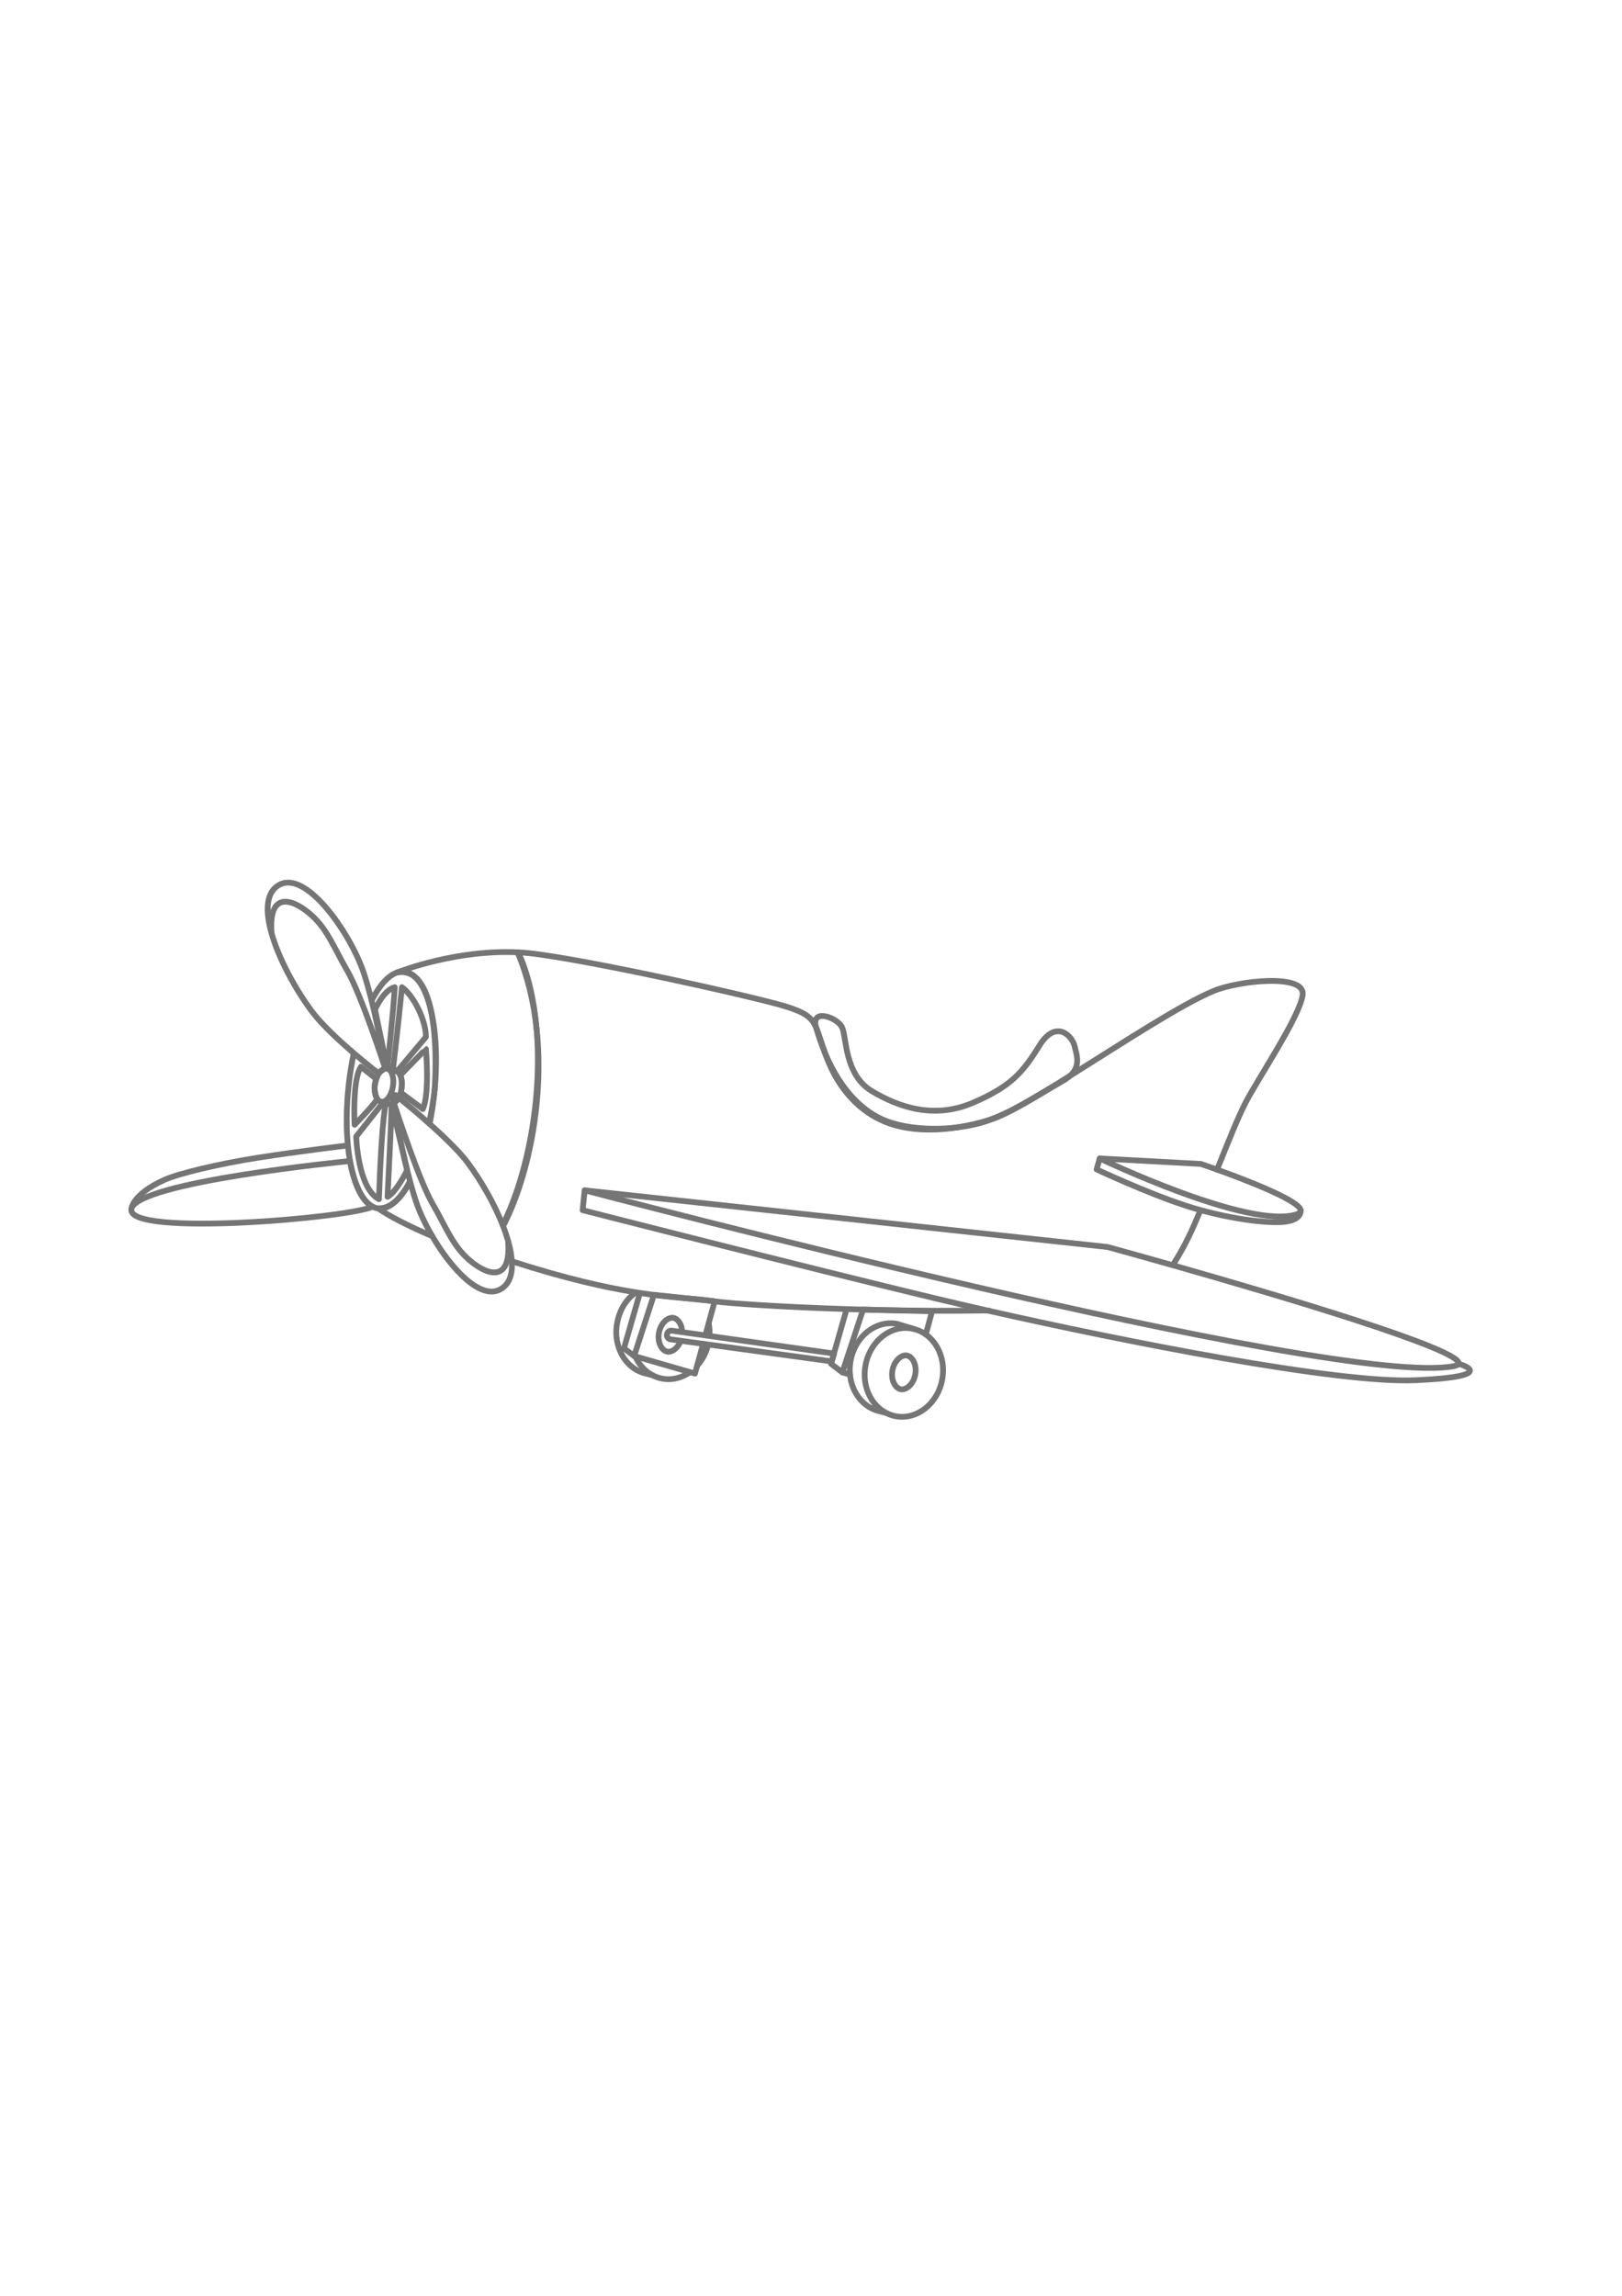 <?xml version="1.0" encoding="utf-8"?>
<!-- Generator: Adobe Illustrator 27.5.0, SVG Export Plug-In . SVG Version: 6.00 Build 0)  -->
<svg xmlns="http://www.w3.org/2000/svg" xmlns:xlink="http://www.w3.org/1999/xlink" viewBox="0 0 4500 2000" width="595" height="842" preserveAspectRatio="xMidYMid meet" data-scaled="true">
<g id="Ñëîé_2">
	<rect style="fill:#FFFFFF;" width="4500" height="2000"/>
</g>
<g id="Ñëîé_1">
	<g id="XMLID_00000041284871692225159570000016952241350166181264_">
		<g>
			<path style="fill:none;" d="M1112.807,804.663c3.152,12.021,1.413,28.497,0.195,36.736c-1.609,7.086-4,13.542-6.934,19.02
				c-5.826-4.717-9.151-7.347-9.151-7.347l-6.521,15.216c0,0,0.478,2.913,1.348,8.195c-1.761,1-3.587,1.674-5.391,1.978
				c-1.609,0.304-3.217,0.304-4.825,0.043l-23.911-6.521c13.629,2.304,28.128-16.477,32.432-41.931
				c3.913-23.259-2.043-44.039-13.499-49.191l20.542,5.478c1.326,0.217,2.609,0.652,3.804,1.239l0.37,0.282c0,0,0,0,0.043-0.065
				c3.739,1.978,6.847,5.673,9.151,10.586c0.131,0.261,0.261,0.522,0.37,0.783c0.696,1.543,1.304,3.195,1.826,4.956
				C1112.719,804.294,1112.763,804.489,1112.807,804.663z"/>
			<path style="fill:none;" d="M1076.549,780.861c11.456,5.152,17.411,25.932,13.499,49.191
				c-4.304,25.454-18.803,44.235-32.432,41.931c-4.478-0.761-8.304-3.695-11.26-8.217v-0.022c0,0-4.304-7.608-6.304-19.194
				c0-0.022,0-0.043,0-0.065c-0.826-6.934-0.652-14.673,0.696-22.737c0.761-4.434,1.804-8.695,3.13-12.651
				c0.021-0.087,0.043-0.152,0.087-0.239l-0.022-0.022c2.891-8.543,6.934-15.781,11.586-20.911l11.738-7.847h0.022
				c1.609-0.391,3.239-0.544,4.869-0.391h0.044L1076.549,780.861z"/>
			<path style="fill:none;" d="M1892.565,1510.84v0.022l-28.563-4.043c-6.108-0.87-11.89,2.935-13.521,8.891
				c-0.282,1.065-0.435,2.152-0.435,3.195c0,5.935,4.369,11.26,10.543,12.108l27.823,3.804l-0.065,0.522
				c-7.13,18.781-21.737,29.997-33.519,29.997c-1.196,0-2.369-0.109-3.565-0.326c-14.956-2.739-28.106-25.02-23.063-52.582
				c4.695-25.52,22.672-41.323,36.649-41.323c1.195,0,2.369,0.109,3.565,0.326C1880.913,1473.713,1892.13,1489.625,1892.565,1510.84
				z"/>
			<path style="fill:none;" d="M1811.267,1630.96l-15.02-4.152c-58.799-10.781-96.492-73.972-84.167-141.14
				c6.739-36.823,25.476-66.668,52.169-84.819l0.044-0.304c3.695,0.587,7.347,1.174,10.934,1.717l-0.109,0.761l-44.018,152.748
				l28.237,21.389l3.021,0.87C1772.727,1601.137,1789.747,1619.961,1811.267,1630.96z"/>
			<path style="fill:none;" d="M2488.621,1487.886l45.8,13.977c-1.478-0.348-2.978-0.652-4.5-0.935
				c-58.821-10.782-116.468,34.932-128.771,102.121c-10.368,56.517,14.651,110.208,57.886,132.228v0.022l-15.021-4.152
				c-47.278-8.673-80.884-51.213-85.862-102.47c-1.218-12.477-0.717-25.498,1.695-38.67
				C2372.153,1522.817,2429.8,1477.104,2488.621,1487.886z"/>
			<path style="fill:none;" d="M2516.184,1575.769c14.977,2.739,28.106,25.02,23.063,52.582
				c-4.674,25.541-22.672,41.322-36.649,41.322c-1.196,0-2.369-0.109-3.565-0.326c-14.955-2.739-28.106-25.019-23.063-52.582
				c4.695-25.52,22.672-41.322,36.649-41.322C2513.815,1575.443,2514.988,1575.552,2516.184,1575.769z"/>
			<path style="fill:none;" d="M1964.493,1545.207l-0.304,2.174c-5.652,22.129-16.303,41.54-30.215,56.93l16.607-60.995
				L1964.493,1545.207z"/>
			<path style="fill:none;" d="M1914.258,1621.831v0.022c-22.367,15.824-49.43,22.998-76.71,17.998
				c-9.347-1.717-18.129-4.739-26.28-8.891c-21.52-10.999-38.54-29.824-48.909-52.93L1914.258,1621.831z"/>
			<path style="fill:none;" d="M2568.44,1517.253c35.562,25.237,54.973,73.885,45.626,124.837
				c-12.303,67.168-69.95,112.881-128.75,102.1c-9.325-1.717-18.129-4.739-26.28-8.912c-43.236-22.02-68.255-75.711-57.886-132.228
				c12.303-67.19,69.95-112.903,128.771-102.121c1.521,0.282,3.021,0.587,4.5,0.935l0.044,0.022
				C2546.899,1504.776,2558.333,1510.079,2568.44,1517.253z M2539.247,1628.352c5.043-27.563-8.086-49.844-23.063-52.582
				c-1.196-0.217-2.369-0.326-3.565-0.326c-13.977,0-31.954,15.803-36.649,41.322c-5.043,27.563,8.108,49.844,23.063,52.582
				c1.196,0.217,2.369,0.326,3.565,0.326C2516.575,1669.674,2534.573,1653.893,2539.247,1628.352z"/>
			<path style="fill:none;" d="M1814.137,1407.719l-54.8,169.442l-28.237-21.389l44.018-152.748l0.109-0.761
				C1788.9,1404.328,1801.855,1406.132,1814.137,1407.719z"/>
			<path style="fill:none;" d="M1982.665,1425.543l-16.542,60.669v0.022l-8.716,31.997l-0.239,1.739l-64.603-9.108v-0.022
				c-0.435-21.215-11.651-37.127-24.15-39.409c-1.196-0.217-2.369-0.326-3.565-0.326c-13.977,0-31.954,15.803-36.649,41.323
				c-5.043,27.563,8.108,49.843,23.063,52.582c1.195,0.217,2.369,0.326,3.565,0.326c11.782,0,26.389-11.216,33.519-29.997
				l0.065-0.522l62.169,8.499l-16.607,60.995l-0.022,0.022l-5.847,21.498l-13.847-4l-151.9-43.8l-3.021-0.87l54.8-169.442
				c36.323,4.652,66.951,7.304,93.622,9.63l69.516,7.412l0.152,0.022C1978.992,1425.022,1980.731,1425.283,1982.665,1425.543z"/>
			<path style="fill:none;" d="M1968.319,1521.557l345.274,48.757l-6.217,21.781l-342.883-46.887l-13.912-1.891l-62.169-8.499
				l-27.823-3.804c-6.174-0.848-10.543-6.173-10.543-12.108c0-1.043,0.152-2.13,0.435-3.195c1.63-5.956,7.412-9.76,13.521-8.891
				l28.563,4.043l64.603,9.108L1968.319,1521.557z"/>
			<path style="fill:none;" d="M2394.39,1448.346l-57.408,174.224l-31.476-23.911l1.87-6.565l0.304,0.043l6.521-21.737l-0.609-0.087
				l34.823-121.968l0.043-1.369C2363.523,1447.476,2378.848,1447.933,2394.39,1448.346z"/>
			<path style="fill:none;" d="M2585.917,1453.019l-17.477,64.233c-10.108-7.173-21.542-12.477-33.975-15.368l-0.044-0.022
				l-45.8-13.977c-58.821-10.781-116.468,34.932-128.771,102.122c-2.413,13.173-2.913,26.193-1.695,38.67l-21.172-6.108
				l57.408-174.224c19.151,0.543,38.606,1,58.3,1.413L2585.917,1453.019z"/>
			<path style="fill:none;" d="M1095.113,554.163c-2.543,55.452-20.694,225.524-20.694,225.524L1040.4,616.136
				C1040.4,616.136,1064.311,561.793,1095.113,554.163z"/>
			<path style="fill:none;" d="M1115.154,554.163c31.758,22.846,66.537,90.231,66.537,138.053
				c-73.515,87.427-79.841,94.948-80.384,95.579c-0.131-0.087-0.261-0.152-0.413-0.217l-10.499-7.891
				C1090.396,779.687,1101.264,692.216,1115.154,554.163z"/>
			<path style="fill:none;" d="M1181.692,725.496c0,0,10.869,125.402-8.695,166.703c-60.864-45.648-60.864-45.648-60.864-45.648
				s0.391-1.956,0.869-5.152c0.37-1.565,0.674-3.195,0.957-4.826c2-11.869,1.413-23.085-1.152-31.91
				c-0.044-0.174-0.087-0.369-0.152-0.543c-0.478-1.783-1.087-3.434-1.826-4.956c-0.109-0.261-0.239-0.522-0.37-0.783
				C1180.409,726.148,1181.67,725.496,1181.692,725.496z"/>
			<path style="fill:none;" d="M1046.356,863.745v0.022c-0.043,0.565-1.782,9.108-62.473,71.907
				c-2.174-45.648-2.174-130.423,17.39-160.856c43.453,34.758,28.28,21.759,42.67,34.019c-0.022,0.087-0.044,0.174-0.065,0.261
				c-5.521,13.173-5.478,25.672-3.826,35.388c0,0.022,0,0.044,0,0.065C1040.987,852.246,1043.182,858.897,1046.356,863.745z"/>
			<path style="fill:none;" d="M1062.137,874.809l8.695,2.174c0,0-10.869,21.737-19.563,265.194
				c-59.039-31.345-63.038-173.898-63.038-173.898L1062.137,874.809z"/>
			<path style="fill:none;" d="M1124.262,1039.382l5.26,22.368c0,0-28.258,58.69-54.343,73.906
				c11.673-235.349,11.434-255.26,11.238-256.847L1124.262,1039.382z"/>
			<path style="fill:none;" d="M2981.534,718.301c5.565,24.129,17.542,54.126-12.999,81.732
				c-26.302,16.455-51.713,32.171-75.624,46.539c-0.413,0.261-0.826,0.5-1.217,0.739c-53.865,31.78-89.775,53.213-144.987,74.494
				c-31.976,9.803-62.321,16.738-90.883,21.172c-0.109,0.022-0.218,0.022-0.304,0.044c-73.255,8.673-159.399,2.847-217.416-26.911
				c-39.344-20.172-102.144-66.733-149.509-180.202c-11.238-31.454-17.064-53.539-24.52-70.276
				c-15.477-54.821,59.104-27.389,71.993-0.435c12.912,27.019,6.391,131.358,82.471,177.006
				c76.08,45.648,173.898,78.254,280.41,32.606c106.512-45.648,139.118-84.775,184.766-158.682
				C2929.365,642.221,2974.666,688.564,2981.534,718.301z"/>
			<path style="fill:none;" d="M979.666,1074.661c12.477,44.909,31.063,76.537,54.147,88.318
				c-67.45,31.693-678.136,83.536-669.441,7.456c8.695-76.08,606.664-134.097,606.664-134.097s0.043,0.217,0.109,0.652
				c0.5,3.152,2.913,17.52,7.956,35.649C979.275,1073.313,979.47,1073.987,979.666,1074.661z"/>
			<path style="fill:none;" d="M965.167,993.125c1.478,15.129,3.456,29.584,5.869,43.213c0,0-597.97,58.017-606.664,134.097
				c0,0,0-41.301,93.47-82.602c39.17-17.303,147.813-43.474,258.673-60.864c110.86-17.39,246.022-33.606,246.022-33.606
				L965.167,993.125z"/>
			<path style="fill:none;" d="M1420.084,1314.531c2.174,35.649-6.717,63.842-31.889,77.624
				c-55.625,30.475-136.01-56.799-189.136-147.661c-19.977-34.171-36.105-68.864-45.626-97.97
				c-5.282-16.151-10.369-33.584-15.216-51.604c-4.891-18.194-9.542-36.975-13.868-55.56
				c-16.629-71.255-28.672-139.792-32.606-162.877c0.369-0.174,0.739-0.391,1.087-0.63c12.651,38.91,71.472,217.307,106.251,277.193
				c39.127,67.385,56.517,119.555,106.512,160.856c50.67,41.844,111.577,56.973,104.339-52.169l0.718-0.196
				C1415.78,1280.317,1419.106,1298.207,1420.084,1314.531z"/>
			<path style="fill:none;" d="M1030.944,591.16c23.063,92.253,37.323,185.419,37.692,187.962
				c-1-3.108-65.886-202.96-104.708-269.824c-39.127-67.385-56.517-119.555-106.513-160.856
				c-50.67-41.866-111.577-56.973-104.339,52.169l-0.718,0.196c-16.368-59.843-14.238-110.534,22.455-130.619
				c76.537-41.931,199.982,139.118,234.762,245.631C1017.315,539.512,1024.488,565.292,1030.944,591.16z"/>
			<path style="fill:none;" d="M2739.186,1450.867c-50.735-11.499-97.905-22.498-140.227-32.628
				c-363.012-86.949-982.523-245.63-982.523-245.63l5.608-55.061c0,0,2086.34,550.734,2411.572,487.631
				c7.608-1.478,11.781-3.696,12.89-6.586l0.152,0.065c0,0,123.902,34.78-119.555,45.648
				C3712.014,1653.915,3123.696,1537.968,2739.186,1450.867z"/>
			<path style="fill:none;" d="M3253.641,1325.313c285.627,81.145,807.647,235.175,792.865,273.281
				c-1.109,2.891-5.282,5.108-12.89,6.586c-325.232,63.103-2411.572-487.631-2411.572-487.631l1450.786,157.225
				C3072.831,1274.774,3146.65,1294.924,3253.641,1325.313z"/>
			<path style="fill:none;" d="M3368.457,563.966c69.559-28.258,252.152-47.822,245.631,10.869
				c-6.521,58.69-123.902,232.588-158.682,299.974c-20.716,40.127-48.365,109.534-78.819,185.31
				c-26.976-9.673-45.083-15.759-45.083-15.759l-280.41-15.216l-8.695,30.432c0,0,139.118,65.212,245.631,99.991
				c14.085,4.587,28.28,8.847,42.431,12.76l-0.5,1.804c-6,14.216-11.999,28.237-18.02,41.953
				c-18.585,42.388-39.214,79.167-58.299,109.23c-106.991-30.389-180.81-50.539-180.81-50.539l-1450.786-157.225l-5.608,55.061
				c0,0,619.511,158.682,982.523,245.63c42.323,10.13,89.492,21.128,140.227,32.628c-95.601,1.522-193.701,0.87-286.497-1.109
				l-58.3-1.413c-15.542-0.413-30.866-0.87-45.93-1.369c-176.789-5.717-319.95-15.325-365.794-21.433l0.044-0.196l-5.282-0.565
				l-0.152-0.022c-20.411-3.174-43.018-5.13-69.516-7.412l-93.514-9.977l-0.109,0.348c-12.282-1.587-25.237-3.391-38.91-5.456
				c-3.587-0.544-7.239-1.13-10.934-1.717c-83.688-13.368-193.57-37.627-343.883-86.036l-0.326,0.022
				c-0.978-16.325-4.304-34.214-9.434-52.995c-3.956-14.499-9.021-29.563-14.933-44.822
				c66.038-126.185,115.055-340.579,92.992-546.974c-6.651-77.232-22.802-150.313-50.496-212.243
				c117.62,3.63,650.508,121.859,741.218,149.944c54.952,17.02,72.102,30.084,84.645,58.191c0.043,0.152,0.087,0.326,0.13,0.5
				c7.434,25.693,15.651,48.865,24.389,69.777c1.217,3.434,2.5,6.978,3.869,10.651c34.78,93.47,95.709,154.856,167.376,182.593
				c49.083,18.998,115.382,26.28,195.679,13.869c0.087-0.022,0.196-0.022,0.304-0.044c33.671-4.021,64.603-11.107,88.775-20.346
				c0.717-0.261,1.413-0.544,2.108-0.826c1.456-0.435,2.935-0.891,4.413-1.348c30.084-9.412,80.449-37.018,140.574-73.146
				c0.391-0.239,0.804-0.478,1.217-0.739c16.607-9.782,34.91-20.564,56.017-32.628c7.934-4.543,14.39-9.173,19.607-13.912
				C3111.24,710.845,3279.53,600.094,3368.457,563.966z"/>
			<path style="fill:none;" d="M3608.349,1176.5c0,0,0,0,0,0.022c-1.109,2.76-4.174,5.108-9.478,6.956
				c-130.423,45.648-547.778-154.334-547.778-154.334l280.41,15.216c0,0,18.107,6.087,45.083,15.759
				C3457.623,1089.203,3618.653,1150.698,3608.349,1176.5z"/>
			<path style="fill:none;" d="M3598.872,1183.478c5.304-1.848,8.369-4.195,9.478-6.956c-0.326,6.065-4.891,25.041-48.604,28.693
				c-45.279,3.782-136.379-7.195-229.284-32.888c-14.151-3.913-28.345-8.173-42.431-12.76
				c-106.512-34.779-245.631-99.991-245.631-99.991l8.695-30.432C3051.094,1029.143,3468.448,1229.126,3598.872,1183.478z"/>
			<path style="fill:none;" d="M1488.708,669.74c16.477,190.896-25.128,407.334-94.057,544.235
				c-23.976-61.06-61.429-125.533-97.752-173.963c-23.215-30.954-65.386-71.385-105.034-106.73
				c5.239-25.715,9.499-52.8,12.586-80.841c0.457-4.13,0.891-8.238,1.261-12.347c0-0.022,0-0.065,0.022-0.109
				c8.608-89.318,3.391-170.963-12.26-230.61c-7.847-33.019-19.672-61.669-37.236-79.123c-0.152-0.196-0.326-0.348-0.478-0.5
				c-10.108-10.912-21.433-17.455-33.78-18.803c-6.565-0.717-13.151,0.044-19.716,2.196c8.977-3.565,165.007-64.125,335.927-55.691
				c0,0.022,0.022,0.022,0.022,0.043c-0.761-0.021-1.478-0.021-2.195-0.043C1464.124,524.361,1480.883,596.551,1488.708,669.74z"/>
			<path style="fill:none;" d="M1410.65,1261.536l-0.718,0.196c7.239,109.142-53.669,94.013-104.339,52.169
				c-49.996-41.301-67.385-93.47-106.512-160.856c-34.78-59.886-93.601-238.284-106.251-277.193
				c4.912-3.043,9.499-8.434,13.238-15.433c15.738,12.76,49.713,40.714,85.797,72.863c39.649,35.344,81.819,75.776,105.034,106.73
				c36.323,48.431,73.776,112.903,97.752,173.963c0.37,0.913,0.717,1.826,1.065,2.739
				C1401.629,1231.973,1406.694,1247.037,1410.65,1261.536z"/>
			<path style="fill:none;" d="M1205.712,840.095c-0.37,4.108-0.804,8.217-1.261,12.347c-3.087,28.041-7.347,55.125-12.586,80.841
				c-36.084-32.149-70.059-60.104-85.797-72.863c2.935-5.478,5.326-11.934,6.934-19.02c-0.478,3.195-0.869,5.152-0.869,5.152
				s0,0,60.864,45.648c19.563-41.301,8.695-166.703,8.695-166.703c-0.022,0-1.282,0.652-71.233,72.885
				c-2.304-4.912-5.413-8.608-9.151-10.586c0.543-0.63,6.869-8.152,80.384-95.579c0-47.822-34.779-115.207-66.537-138.053
				c-13.89,138.053-24.759,225.524-24.759,225.524l10.499,7.891c-1.196-0.587-2.478-1.022-3.804-1.239l-20.542-5.478
				c-1.065-0.5-2.195-0.848-3.369-1.043c-0.326-0.065-0.652-0.109-0.978-0.131h-0.044c-1.63-0.152-3.26,0-4.869,0.391l1.37-0.913
				c0,0,0-0.022-0.022-0.044c-0.37-2.543-14.629-95.709-37.692-187.962c21.498-41.67,46.083-69.559,70.907-77.863
				c22.194-3.913,39.866,2.717,53.908,16.455c0.152,0.152,0.326,0.304,0.478,0.5c15.499,16.977,28.15,44.3,37.236,79.123
				c23.042,96.448,12.303,230.023,12.303,230.023s-0.022,0.196-0.044,0.587C1205.712,840.029,1205.712,840.073,1205.712,840.095z
				 M1074.418,779.687c0,0,18.151-170.072,20.694-225.524c-30.802,7.63-54.713,61.973-54.713,61.973L1074.418,779.687z"/>
			<path style="fill:none;" d="M1153.433,1146.524c9.521,29.106,25.65,63.799,45.626,97.97
				c-63.712-26.432-124.033-57.865-149.313-76.645c29.889,3.282,60.538-24.302,86.949-72.516l1.521-0.413
				C1143.065,1112.94,1148.151,1130.374,1153.433,1146.524z"/>
			<path style="fill:none;" d="M1049.747,1167.849c-5.521-0.609-10.825-2.239-15.933-4.869
				c-28.345-14.933-45.17-56.777-54.147-88.318c-0.196-0.674-0.391-1.348-0.565-2.022c-3.022-11.129-5.695-23.041-7.956-35.649
				c-0.065-0.435-0.109-0.652-0.109-0.652c-2.413-13.629-4.391-28.085-5.869-43.213c-4.869-49.604-4.5-106.621,2.108-166.768
				c3.391-30.802,8.195-60.43,14.173-88.384l0.478-0.543c37.084,31.693,67.168,54.778,67.168,54.778l6.434-4.282
				c-4.652,5.13-8.695,12.369-11.586,20.911c-14.39-12.26,0.782,0.739-42.67-34.019c-19.563,30.432-19.563,115.207-17.39,160.856
				c60.69-62.799,62.429-71.341,62.473-71.907c2.956,4.521,6.782,7.456,11.26,8.217l23.911,6.521
				c1.608,0.261,3.217,0.261,4.825-0.043l0.043,0.217c0.022,0,0.022,0.022,0.022,0.065v0.065
				c0.196,1.587,0.435,21.498-11.238,256.847c26.085-15.216,54.343-73.906,54.343-73.906l-5.26-22.368l0.087-0.022
				c4.326,18.585,8.977,37.366,13.868,55.56l-1.521,0.413C1110.285,1143.546,1079.635,1171.131,1049.747,1167.849z
				 M1070.832,876.983l-8.695-2.174l-73.906,93.47c0,0,3.999,142.553,63.038,173.898
				C1059.963,898.72,1070.832,876.983,1070.832,876.983z"/>
			<path style="fill:none;" d="M1068.636,779.122c0.022,0.022,0.022,0.044,0.022,0.044l-1.37,0.913h-0.022
				c-4.087,1.043-8.108,3.782-11.738,7.847l-6.434,4.282c0,0-30.084-23.085-67.168-54.778
				c-40.235-34.367-88.666-78.906-115.816-115.099c-45.974-61.299-93.731-148.27-113.751-221.524l0.718-0.196
				c-7.239-109.143,53.669-94.035,104.339-52.169c49.996,41.301,67.385,93.47,106.513,160.856
				C1002.751,576.161,1067.636,776.013,1068.636,779.122z"/>
		</g>
		<g>
			<path style="fill:none;stroke:#757575;stroke-width:16;stroke-linecap:round;stroke-linejoin:round;stroke-miterlimit:10;" d="
				M2655.52,943.021c-80.297,12.412-146.596,5.13-195.679-13.869c-71.667-27.737-132.597-89.123-167.376-182.593
				c-1.369-3.674-2.652-7.217-3.869-10.651c-11.238-31.454-17.064-53.539-24.52-70.276c-12.543-28.106-29.693-41.17-84.645-58.191
				c-90.709-28.084-623.598-146.313-741.218-149.944c-0.761-0.021-1.478-0.021-2.195-0.043
				c28.106,66.907,44.866,139.097,52.691,212.286c22.063,206.395-26.954,420.789-92.992,546.974"/>
			<path style="fill:none;stroke:#757575;stroke-width:16;stroke-linecap:round;stroke-linejoin:round;stroke-miterlimit:10;" d="
				M2891.695,847.311c-60.125,36.127-110.49,63.734-140.574,73.146c-1.478,0.456-2.957,0.913-4.413,1.348
				c-31.976,9.803-62.321,16.738-90.883,21.172"/>
			<path style="fill:none;stroke:#757575;stroke-width:16;stroke-linecap:round;stroke-linejoin:round;stroke-miterlimit:10;" d="
				M3376.587,1060.141v-0.022c30.454-75.776,58.104-145.183,78.819-185.31c34.78-67.386,152.161-241.283,158.682-299.974
				c6.521-58.69-176.072-39.127-245.631-10.869c-88.927,36.127-257.217,146.878-399.921,236.066
				c-26.302,16.455-51.713,32.171-75.624,46.539"/>
			<path style="fill:none;stroke:#757575;stroke-width:16;stroke-linecap:round;stroke-linejoin:round;stroke-miterlimit:10;" d="
				M3253.641,1325.313c19.085-30.063,39.714-66.842,58.299-109.23c6.021-13.716,12.021-27.737,18.02-41.953"/>
			<path style="fill:none;stroke:#757575;stroke-width:16;stroke-linecap:round;stroke-linejoin:round;stroke-miterlimit:10;" d="
				M1977.427,1424.783c1.565,0.239,3.304,0.5,5.239,0.761c45.844,6.108,189.005,15.716,365.794,21.433
				c15.064,0.5,30.389,0.956,45.93,1.369c19.151,0.543,38.606,1,58.3,1.413c92.796,1.978,190.896,2.63,286.497,1.109
				c1.239-0.022,2.478-0.043,3.717-0.065"/>
			<path style="fill:none;stroke:#757575;stroke-width:16;stroke-linecap:round;stroke-linejoin:round;stroke-miterlimit:10;" d="
				M1420.41,1314.51c150.313,48.409,260.195,72.668,343.883,86.036c3.695,0.587,7.347,1.174,10.934,1.717
				c13.673,2.065,26.628,3.869,38.91,5.456c36.323,4.652,66.951,7.304,93.622,9.63c26.498,2.282,49.104,4.239,69.516,7.412"/>
			<path style="fill:none;stroke:#757575;stroke-width:16;stroke-linecap:round;stroke-linejoin:round;stroke-miterlimit:10;" d="
				M2288.595,735.908c-8.739-20.911-16.955-44.083-24.389-69.777c-0.043-0.174-0.087-0.348-0.13-0.5
				c-15.477-54.821,59.104-27.389,71.993-0.435c12.912,27.019,6.391,131.358,82.471,177.006
				c76.08,45.648,173.898,78.254,280.41,32.606c106.512-45.648,139.118-84.775,184.766-158.682
				c45.648-73.907,90.949-27.563,97.818,2.173c5.565,24.129,17.542,54.126-12.999,81.732c-5.217,4.739-11.673,9.369-19.607,13.912
				c-21.107,12.064-39.41,22.846-56.017,32.628c-0.413,0.261-0.826,0.5-1.217,0.739c-53.865,31.78-89.775,53.213-144.987,74.494
				c-0.696,0.283-1.391,0.565-2.108,0.826c-24.172,9.238-55.104,16.325-88.775,20.346c-0.109,0.022-0.218,0.022-0.304,0.044
				c-73.255,8.673-159.399,2.847-217.416-26.911C2398.76,895.938,2335.96,849.376,2288.595,735.908z"/>
			<path style="fill:none;stroke:#757575;stroke-width:16;stroke-linecap:round;stroke-linejoin:round;stroke-miterlimit:10;" d="
				M3608.349,1176.522c-1.109,2.76-4.174,5.108-9.478,6.956c-130.423,45.648-547.778-154.334-547.778-154.334l280.41,15.216
				c0,0,18.107,6.087,45.083,15.759c81.036,29.084,242.066,90.579,231.762,116.381"/>
			<path style="fill:none;stroke:#757575;stroke-width:16;stroke-linecap:round;stroke-linejoin:round;stroke-miterlimit:10;" d="
				M3051.094,1029.143l-8.695,30.432c0,0,139.118,65.212,245.631,99.991c14.085,4.587,28.28,8.847,42.431,12.76
				c92.905,25.694,184.006,36.671,229.284,32.888c43.714-3.652,48.279-22.628,48.604-28.693c0-0.022,0-0.022,0-0.022
				c0.065-1.174-0.022-1.848-0.022-1.848"/>
			<path style="fill:none;stroke:#757575;stroke-width:16;stroke-linecap:round;stroke-linejoin:round;stroke-miterlimit:10;" d="
				M1622.045,1117.549l1450.786,157.225c0,0,73.819,20.15,180.81,50.539c285.627,81.145,807.647,235.175,792.865,273.281
				c-1.109,2.891-5.282,5.108-12.89,6.586C3708.384,1668.283,1622.045,1117.549,1622.045,1117.549z"/>
			<path style="fill:none;stroke:#757575;stroke-width:16;stroke-linecap:round;stroke-linejoin:round;stroke-miterlimit:10;" d="
				M1622.045,1117.549l-5.608,55.061c0,0,619.511,158.682,982.523,245.63c42.323,10.13,89.492,21.128,140.227,32.628
				c384.51,87.101,972.828,203.047,1187.918,193.439c243.457-10.868,119.555-45.648,119.555-45.648"/>
			<path style="fill:none;stroke:#757575;stroke-width:16;stroke-linecap:round;stroke-linejoin:round;stroke-miterlimit:10;" d="
				M1101.851,513.297c-24.824,8.304-49.409,36.192-70.907,77.863v0.022"/>
			<path style="fill:none;stroke:#757575;stroke-width:16;stroke-linecap:round;stroke-linejoin:round;stroke-miterlimit:10;" d="
				M1155.759,529.752c-10.108-10.912-21.433-17.455-33.78-18.803c-6.565-0.717-13.151,0.044-19.716,2.196"/>
			<path style="fill:none;stroke:#757575;stroke-width:16;stroke-linecap:round;stroke-linejoin:round;stroke-miterlimit:10;" d="
				M1205.733,839.986c8.608-89.318,3.391-170.963-12.26-230.61c-9.086-34.823-21.737-62.147-37.236-79.123"/>
			<path style="fill:none;stroke:#757575;stroke-width:16;stroke-linecap:round;stroke-linejoin:round;stroke-miterlimit:10;" d="
				M1191.865,933.282c5.239-25.715,9.499-52.8,12.586-80.841c0.457-4.13,0.891-8.238,1.261-12.347"/>
			<path style="fill:none;stroke:#757575;stroke-width:16;stroke-linecap:round;stroke-linejoin:round;stroke-miterlimit:10;" d="
				M979.666,1074.661c12.477,44.909,31.063,76.537,54.147,88.318c5.108,2.63,10.412,4.261,15.933,4.869
				c29.889,3.282,60.538-24.302,86.949-72.516"/>
			<path style="fill:none;stroke:#757575;stroke-width:16;stroke-linecap:round;stroke-linejoin:round;stroke-miterlimit:10;" d="
				M971.145,1036.99c2.26,12.608,4.934,24.52,7.956,35.649"/>
			<path style="fill:none;stroke:#757575;stroke-width:16;stroke-linecap:round;stroke-linejoin:round;stroke-miterlimit:10;" d="
				M981.448,737.973c-5.978,27.954-10.782,57.582-14.173,88.384c-6.608,60.147-6.977,117.164-2.108,166.768
				c1.478,15.129,3.456,29.584,5.869,43.213"/>
			<path style="fill:none;stroke:#757575;stroke-width:16;stroke-linecap:round;stroke-linejoin:round;stroke-miterlimit:10;" d="
				M1199.06,1244.494c-63.712-26.432-124.033-57.865-149.313-76.645c35.606,0.13,64.016-30.389,86.297-72.863"/>
			<path style="fill:none;stroke:#757575;stroke-width:16;stroke-linecap:round;stroke-linejoin:round;stroke-miterlimit:10;" d="
				M1190.387,931.326c10.477-48.604,14.716-85.71,15.325-91.231c0-0.022,0-0.065,0.022-0.109c0.022-0.391,0.044-0.587,0.044-0.587
				s10.738-133.575-12.303-230.023c-7.847-33.019-19.672-61.669-37.236-79.123c-0.152-0.196-0.326-0.348-0.478-0.5
				c-14.042-13.738-31.715-20.368-53.908-16.455c0,0,0.13-0.065,0.413-0.152c8.977-3.565,165.007-64.125,335.927-55.691
				c0,0.022,0.022,0.022,0.022,0.043c27.693,61.93,43.844,135.01,50.496,212.243c16.477,190.896-25.128,407.334-94.057,544.235"/>
			<path style="fill:none;stroke:#757575;stroke-width:16;stroke-linecap:round;stroke-linejoin:round;stroke-miterlimit:10;" d="
				M1072.202,779.687c0.326,0.022,0.652,0.065,0.978,0.131c1.174,0.196,2.304,0.543,3.369,1.043
				c11.456,5.152,17.411,25.932,13.499,49.191c-4.304,25.454-18.803,44.235-32.432,41.931c-4.478-0.761-8.304-3.695-11.26-8.217"/>
			<path style="fill:none;stroke:#757575;stroke-width:16;stroke-linecap:round;stroke-linejoin:round;stroke-miterlimit:10;" d="
				M1067.289,780.078c1.609-0.391,3.239-0.544,4.869-0.391"/>
			<path style="fill:none;stroke:#757575;stroke-width:16;stroke-linecap:round;stroke-linejoin:round;stroke-miterlimit:10;" d="
				M1040.052,844.485c-0.826-6.934-0.652-14.673,0.696-22.737c0.761-4.434,1.804-8.695,3.13-12.651
				c0.021-0.087,0.043-0.174,0.065-0.261c2.891-8.543,6.934-15.781,11.586-20.911c3.63-4.065,7.652-6.804,11.738-7.847"/>
			<path style="fill:none;stroke:#757575;stroke-width:16;stroke-linecap:round;stroke-linejoin:round;stroke-miterlimit:10;" d="
				M1046.356,863.745c-3.174-4.847-5.369-11.499-6.304-19.194"/>
			<path style="fill:none;stroke:#757575;stroke-width:16;stroke-linecap:round;stroke-linejoin:round;stroke-miterlimit:10;" d="
				M1110.459,798.381c-2.304-4.912-5.413-8.608-9.151-10.586c-0.131-0.087-0.261-0.152-0.413-0.217
				c-1.196-0.587-2.478-1.022-3.804-1.239l-20.542-5.478l-4.347-1.174h-0.044"/>
			<path style="fill:none;stroke:#757575;stroke-width:16;stroke-linecap:round;stroke-linejoin:round;stroke-miterlimit:10;" d="
				M1057.616,871.983l23.911,6.521c1.608,0.261,3.217,0.261,4.825-0.043c1.804-0.305,3.63-0.978,5.391-1.978
				c0.369-0.174,0.739-0.391,1.087-0.63c4.912-3.043,9.499-8.434,13.238-15.433c2.935-5.478,5.326-11.934,6.934-19.02
				c0.37-1.565,0.674-3.195,0.957-4.826c2-11.869,1.413-23.085-1.152-31.91c-0.044-0.174-0.087-0.369-0.152-0.543
				c-0.522-1.761-1.13-3.413-1.826-4.956"/>
			<path style="fill:none;stroke:#757575;stroke-width:16;stroke-linecap:round;stroke-linejoin:round;stroke-miterlimit:10;" d="
				M1090.396,868.288l6.521-15.216c0,0,3.326,2.63,9.151,7.347c15.738,12.76,49.713,40.714,85.797,72.863
				c39.649,35.344,81.819,75.776,105.034,106.73c36.323,48.431,73.776,112.903,97.752,173.963c0.37,0.913,0.717,1.826,1.065,2.739
				c5.912,15.259,10.977,30.323,14.933,44.822c5.13,18.781,8.456,36.671,9.434,52.995c2.174,35.649-6.717,63.842-31.889,77.624
				c-55.625,30.475-136.01-56.799-189.136-147.661c-19.977-34.171-36.105-68.864-45.626-97.97
				c-5.282-16.151-10.369-33.584-15.216-51.604c-4.891-18.194-9.542-36.975-13.868-55.56
				c-16.629-71.255-28.672-139.792-32.606-162.877C1090.874,871.201,1090.396,868.288,1090.396,868.288z"/>
			<path style="fill:none;stroke:#757575;stroke-width:16;stroke-linecap:round;stroke-linejoin:round;stroke-miterlimit:10;" d="
				M1090.396,868.288c0,0,0.87,2.695,2.435,7.565c12.651,38.91,71.472,217.307,106.251,277.193
				c39.127,67.385,56.517,119.555,106.512,160.856c50.67,41.844,111.577,56.973,104.339-52.169"/>
			<path style="fill:none;stroke:#757575;stroke-width:16;stroke-linecap:round;stroke-linejoin:round;stroke-miterlimit:10;" d="
				M1068.658,779.165l-1.37,0.913h-0.022l-11.738,7.847l-6.434,4.282c0,0-30.084-23.085-67.168-54.778
				c-40.235-34.367-88.666-78.906-115.816-115.099c-45.974-61.299-93.731-148.27-113.751-221.524
				c-16.368-59.843-14.238-110.534,22.455-130.619c76.537-41.931,199.982,139.118,234.762,245.631
				c7.738,23.693,14.912,49.474,21.368,75.341c23.063,92.253,37.323,185.419,37.692,187.962"/>
			<path style="fill:none;stroke:#757575;stroke-width:16;stroke-linecap:round;stroke-linejoin:round;stroke-miterlimit:10;" d="
				M1068.658,779.165c0,0,0-0.022-0.022-0.044c-1-3.108-65.886-202.96-104.708-269.824
				c-39.127-67.385-56.517-119.555-106.513-160.856c-50.67-41.866-111.577-56.973-104.339,52.169"/>
			<path style="fill:none;stroke:#757575;stroke-width:16;stroke-linecap:round;stroke-linejoin:round;stroke-miterlimit:10;" d="
				M971.036,1036.338c0,0-597.97,58.017-606.664,134.097c-8.695,76.08,601.991,24.237,669.441-7.456
				c-28.345-14.933-45.17-56.777-54.147-88.318c-0.196-0.674-0.391-1.348-0.565-2.022c-5.043-18.129-7.456-32.497-7.956-35.649
				C971.08,1036.556,971.036,1036.338,971.036,1036.338z"/>
			<path style="fill:none;stroke:#757575;stroke-width:16;stroke-linecap:round;stroke-linejoin:round;stroke-miterlimit:10;" d="
				M364.372,1170.435c0,0,0-41.301,93.47-82.602c39.17-17.303,147.813-43.474,258.673-60.864
				c110.86-17.39,246.022-33.606,246.022-33.606"/>
			<path style="fill:none;stroke:#757575;stroke-width:16;stroke-linecap:round;stroke-linejoin:round;stroke-miterlimit:10;" d="
				M1100.895,787.578l-10.499-7.891c0,0,10.869-87.471,24.759-225.524c31.758,22.846,66.537,90.231,66.537,138.053
				c-73.515,87.427-79.841,94.948-80.384,95.579c-0.043,0.065-0.043,0.065-0.043,0.065L1100.895,787.578z"/>
			<path style="fill:none;stroke:#757575;stroke-width:16;stroke-linecap:round;stroke-linejoin:round;stroke-miterlimit:10;" d="
				M1110.459,798.381c69.951-72.233,71.211-72.885,71.233-72.885c0,0,10.869,125.402-8.695,166.703
				c-60.864-45.648-60.864-45.648-60.864-45.648s0.391-1.956,0.869-5.152c1.217-8.238,2.956-24.715-0.195-36.736
				c-0.044-0.174-0.087-0.369-0.152-0.543c-0.478-1.783-1.087-3.434-1.826-4.956C1110.72,798.903,1110.589,798.642,1110.459,798.381
				z"/>
			<path style="fill:none;stroke:#757575;stroke-width:16;stroke-linecap:round;stroke-linejoin:round;stroke-miterlimit:10;" d="
				M1074.418,779.687c0,0,18.151-170.072,20.694-225.524c-30.802,7.63-54.713,61.973-54.713,61.973L1074.418,779.687z"/>
			<path style="fill:none;stroke:#757575;stroke-width:16;stroke-linecap:round;stroke-linejoin:round;stroke-miterlimit:10;" d="
				M1070.832,876.983c0,0-10.869,21.737-19.563,265.194c-59.039-31.345-63.038-173.898-63.038-173.898l73.906-93.47
				L1070.832,876.983z"/>
			<path style="fill:none;stroke:#757575;stroke-width:16;stroke-linecap:round;stroke-linejoin:round;stroke-miterlimit:10;" d="
				M1046.356,863.745v0.022c-0.043,0.565-1.782,9.108-62.473,71.907c-2.174-45.648-2.174-130.423,17.39-160.856
				c43.453,34.758,28.28,21.759,42.67,34.019l0.022,0.022c-0.043,0.087-0.065,0.152-0.087,0.239
				c-5.521,13.173-5.478,25.672-3.826,35.388c0,0.022,0,0.044,0,0.065C1042.052,856.137,1046.356,863.745,1046.356,863.745z"/>
			<path style="fill:none;stroke:#757575;stroke-width:16;stroke-linecap:round;stroke-linejoin:round;stroke-miterlimit:10;" d="
				M1086.396,878.678c0.022,0,0.022,0.022,0.022,0.065v0.065c0.196,1.587,0.435,21.498-11.238,256.847
				c26.085-15.216,54.343-73.906,54.343-73.906l-5.26-22.368l-37.844-160.573"/>
			<path style="fill:none;stroke:#757575;stroke-width:16;stroke-linecap:round;stroke-linejoin:round;stroke-miterlimit:10;" d="
				M2534.465,1501.885c12.434,2.891,23.867,8.195,33.975,15.368c35.562,25.237,54.973,73.885,45.626,124.837
				c-12.303,67.168-69.95,112.881-128.75,102.1c-9.325-1.717-18.129-4.739-26.28-8.912c-43.236-22.02-68.255-75.711-57.886-132.228
				c12.303-67.19,69.95-112.903,128.771-102.121c1.521,0.282,3.021,0.587,4.5,0.935"/>
			<path style="fill:none;stroke:#757575;stroke-width:16;stroke-linecap:round;stroke-linejoin:round;stroke-miterlimit:10;" d="
				M2502.598,1669.674c-1.196,0-2.369-0.109-3.565-0.326c-14.955-2.739-28.106-25.019-23.063-52.582
				c4.695-25.52,22.672-41.322,36.649-41.322c1.196,0,2.369,0.109,3.565,0.326c14.977,2.739,28.106,25.02,23.063,52.582
				C2534.573,1653.893,2516.575,1669.674,2502.598,1669.674z"/>
			<path style="fill:none;stroke:#757575;stroke-width:16;stroke-linecap:round;stroke-linejoin:round;stroke-miterlimit:10;" d="
				M2534.465,1501.885l-0.044-0.022l-45.8-13.977c-58.821-10.781-116.468,34.932-128.771,102.122
				c-2.413,13.173-2.913,26.193-1.695,38.67c4.978,51.257,38.583,93.796,85.862,102.47l15.021,4.152"/>
			<path style="fill:none;stroke:#757575;stroke-width:16;stroke-linecap:round;stroke-linejoin:round;stroke-miterlimit:10;" d="
				M1914.258,1621.853c-22.367,15.824-49.43,22.998-76.71,17.998c-9.347-1.717-18.129-4.739-26.28-8.891
				c-21.52-10.999-38.54-29.824-48.909-52.93"/>
			<path style="fill:none;stroke:#757575;stroke-width:16;stroke-linecap:round;stroke-linejoin:round;stroke-miterlimit:10;" d="
				M1964.189,1547.381c-5.652,22.129-16.303,41.54-30.215,56.93"/>
			<path style="fill:none;stroke:#757575;stroke-width:16;stroke-linecap:round;stroke-linejoin:round;stroke-miterlimit:10;" d="
				M1966.123,1486.234c2.217,11.303,3.021,23.193,2.196,35.323v0.022"/>
			<path style="fill:none;stroke:#757575;stroke-width:16;stroke-linecap:round;stroke-linejoin:round;stroke-miterlimit:10;" d="
				M1888.347,1535.338c-7.13,18.781-21.737,29.997-33.519,29.997c-1.196,0-2.369-0.109-3.565-0.326
				c-14.956-2.739-28.106-25.02-23.063-52.582c4.695-25.52,22.672-41.323,36.649-41.323c1.195,0,2.369,0.109,3.565,0.326
				c12.499,2.282,23.715,18.194,24.15,39.409"/>
			<path style="fill:none;stroke:#757575;stroke-width:16;stroke-linecap:round;stroke-linejoin:round;stroke-miterlimit:10;" d="
				M1764.25,1400.85c-26.693,18.151-45.431,47.996-52.169,84.819c-12.325,67.168,25.367,130.358,84.167,141.14l15.02,4.152"/>
			
				<polyline style="fill:none;stroke:#757575;stroke-width:16;stroke-linecap:round;stroke-linejoin:round;stroke-miterlimit:10;" points="
				2358.154,1628.678 2336.982,1622.57 2394.39,1448.346 2452.689,1449.759 2585.917,1453.019 2568.44,1517.253 2568.44,1517.275 
							"/>
			
				<polyline style="fill:none;stroke:#757575;stroke-width:16;stroke-linecap:round;stroke-linejoin:round;stroke-miterlimit:10;" points="
				2336.982,1622.57 2305.507,1598.659 2307.376,1592.094 2313.593,1570.313 2348.416,1448.346 			"/>
			
				<polyline style="fill:none;stroke:#757575;stroke-width:16;stroke-linecap:round;stroke-linejoin:round;stroke-miterlimit:10;" points="
				1950.581,1543.316 1933.974,1604.31 1933.952,1604.332 1928.105,1625.83 1914.258,1621.831 1762.358,1578.03 1759.337,1577.161 
				1814.137,1407.719 1814.245,1407.371 1907.759,1417.349 1977.274,1424.761 1977.427,1424.783 1982.709,1425.348 
				1982.665,1425.543 1966.123,1486.212 1966.123,1486.234 1957.407,1518.231 			"/>
			
				<polyline style="fill:none;stroke:#757575;stroke-width:16;stroke-linecap:round;stroke-linejoin:round;stroke-miterlimit:10;" points="
				1759.337,1577.161 1731.1,1555.771 1775.118,1403.024 			"/>
			<path style="fill:none;stroke:#757575;stroke-width:16;stroke-linecap:round;stroke-linejoin:round;stroke-miterlimit:10;" d="
				M2307.376,1592.094l0.304,0.043l6.521-21.737l-0.609-0.087l-345.274-48.757l-11.151-1.587l-64.603-9.108l-28.563-4.043
				c-6.108-0.87-11.89,2.935-13.521,8.891c-0.282,1.065-0.435,2.152-0.435,3.195c0,5.935,4.369,11.26,10.543,12.108l27.823,3.804
				l62.169,8.499l13.912,1.891L2307.376,1592.094z"/>
		</g>
	</g>
</g>
</svg>
